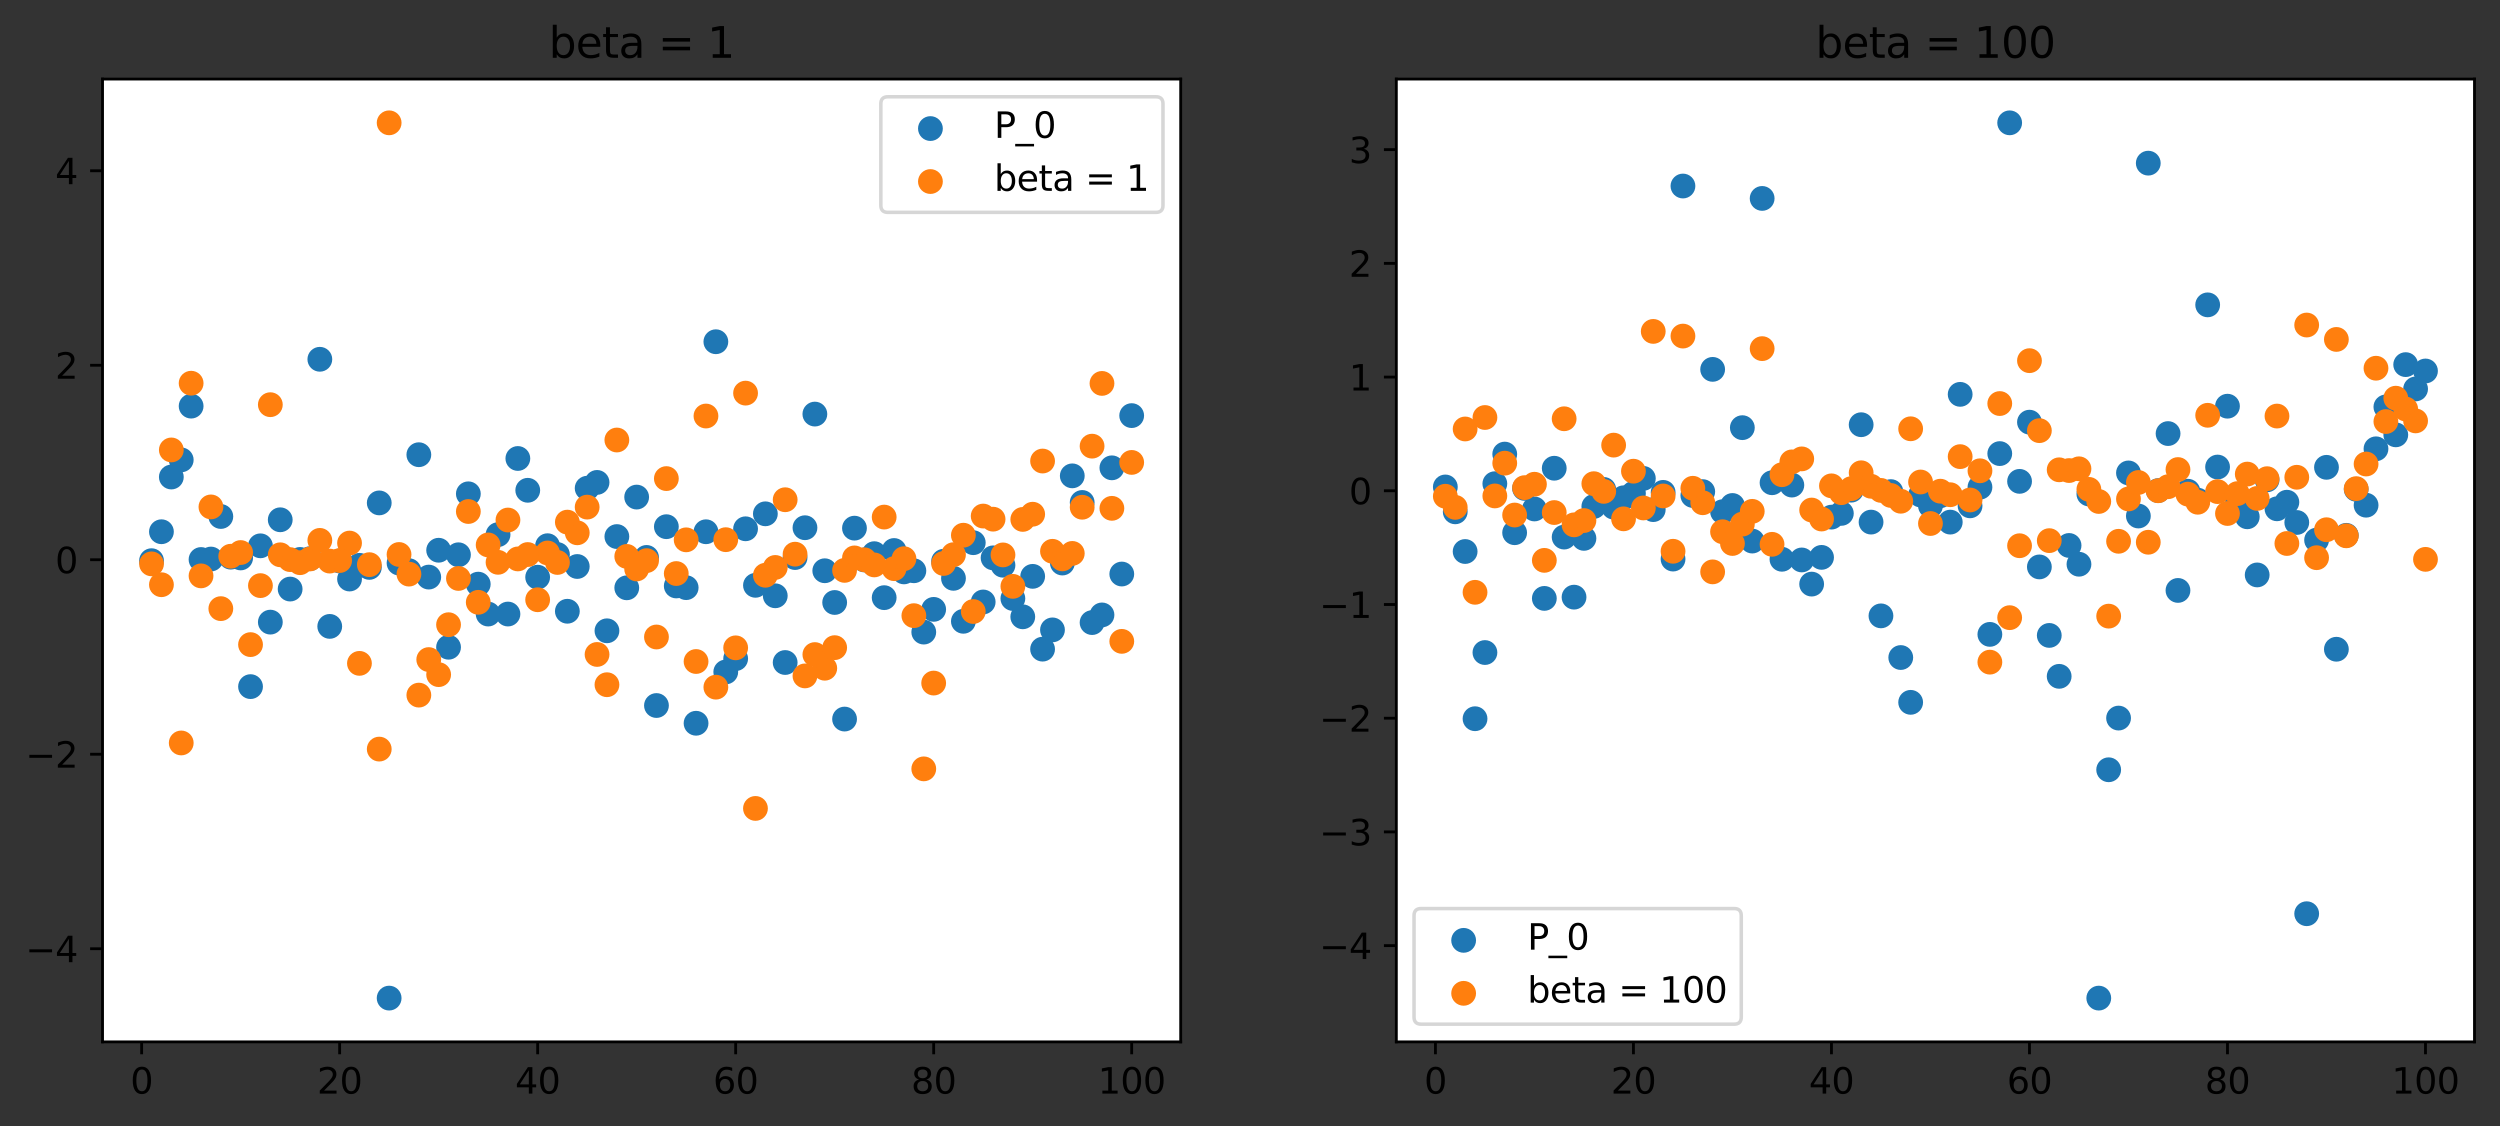 <?xml version="1.0" encoding="utf-8" standalone="no"?>
<!DOCTYPE svg PUBLIC "-//W3C//DTD SVG 1.1//EN"
  "http://www.w3.org/Graphics/SVG/1.1/DTD/svg11.dtd">
<svg xmlns:xlink="http://www.w3.org/1999/xlink" width="705.742pt" height="317.996pt" viewBox="0 0 705.742 317.996" xmlns="http://www.w3.org/2000/svg" version="1.1">
 <rect x="0" y="0" width="705.742" height="317.996" fill="#333333" stroke="none"/>
 <defs>
  <style type="text/css">*{stroke-linejoin: round; stroke-linecap: butt}</style>
 </defs>
 <g id="figure_1">
  <g id="patch_1">
   <path d="M 0 317.996 
L 705.742 317.996 
L 705.742 0 
L 0 0 
L 0 317.996 
z
" style="fill: none"/>
  </g>
  <g id="axes_1">
   <g id="patch_2">
    <path d="M 28.942 294.118 
L 333.306 294.118 
L 333.306 22.318 
L 28.942 22.318 
z
" style="fill: #ffffff"/>
   </g>
   <g id="PathCollection_1">
    <defs>
     <path id="m2fd86958be" d="M 0 3 
C 0.796 3 1.559 2.684 2.121 2.121 
C 2.684 1.559 3 0.796 3 0 
C 3 -0.796 2.684 -1.559 2.121 -2.121 
C 1.559 -2.684 0.796 -3 0 -3 
C -0.796 -3 -1.559 -2.684 -2.121 -2.121 
C -2.684 -1.559 -3 -0.796 -3 0 
C -3 0.796 -2.684 1.559 -2.121 2.121 
C -1.559 2.684 -0.796 3 0 3 
z
" style="stroke: #1f77b4"/>
    </defs>
    <g clip-path="url(#pb190a99b3b)">
     <use xlink:href="#m2fd86958be" x="42.777" y="158.279" style="fill: #1f77b4; stroke: #1f77b4"/>
     <use xlink:href="#m2fd86958be" x="45.572" y="150.107" style="fill: #1f77b4; stroke: #1f77b4"/>
     <use xlink:href="#m2fd86958be" x="48.367" y="134.662" style="fill: #1f77b4; stroke: #1f77b4"/>
     <use xlink:href="#m2fd86958be" x="51.162" y="129.824" style="fill: #1f77b4; stroke: #1f77b4"/>
     <use xlink:href="#m2fd86958be" x="53.956" y="114.649" style="fill: #1f77b4; stroke: #1f77b4"/>
     <use xlink:href="#m2fd86958be" x="56.751" y="157.946" style="fill: #1f77b4; stroke: #1f77b4"/>
     <use xlink:href="#m2fd86958be" x="59.546" y="157.815" style="fill: #1f77b4; stroke: #1f77b4"/>
     <use xlink:href="#m2fd86958be" x="62.341" y="145.806" style="fill: #1f77b4; stroke: #1f77b4"/>
     <use xlink:href="#m2fd86958be" x="65.136" y="157.284" style="fill: #1f77b4; stroke: #1f77b4"/>
     <use xlink:href="#m2fd86958be" x="67.931" y="157.504" style="fill: #1f77b4; stroke: #1f77b4"/>
     <use xlink:href="#m2fd86958be" x="70.726" y="193.83" style="fill: #1f77b4; stroke: #1f77b4"/>
     <use xlink:href="#m2fd86958be" x="73.521" y="154.083" style="fill: #1f77b4; stroke: #1f77b4"/>
     <use xlink:href="#m2fd86958be" x="76.316" y="175.626" style="fill: #1f77b4; stroke: #1f77b4"/>
     <use xlink:href="#m2fd86958be" x="79.11" y="146.732" style="fill: #1f77b4; stroke: #1f77b4"/>
     <use xlink:href="#m2fd86958be" x="81.905" y="166.29" style="fill: #1f77b4; stroke: #1f77b4"/>
     <use xlink:href="#m2fd86958be" x="84.7" y="157.922" style="fill: #1f77b4; stroke: #1f77b4"/>
     <use xlink:href="#m2fd86958be" x="87.495" y="157.717" style="fill: #1f77b4; stroke: #1f77b4"/>
     <use xlink:href="#m2fd86958be" x="90.29" y="101.425" style="fill: #1f77b4; stroke: #1f77b4"/>
     <use xlink:href="#m2fd86958be" x="93.085" y="176.829" style="fill: #1f77b4; stroke: #1f77b4"/>
     <use xlink:href="#m2fd86958be" x="95.88" y="158.354" style="fill: #1f77b4; stroke: #1f77b4"/>
     <use xlink:href="#m2fd86958be" x="98.675" y="163.456" style="fill: #1f77b4; stroke: #1f77b4"/>
     <use xlink:href="#m2fd86958be" x="101.47" y="159.589" style="fill: #1f77b4; stroke: #1f77b4"/>
     <use xlink:href="#m2fd86958be" x="104.265" y="160.177" style="fill: #1f77b4; stroke: #1f77b4"/>
     <use xlink:href="#m2fd86958be" x="107.059" y="141.968" style="fill: #1f77b4; stroke: #1f77b4"/>
     <use xlink:href="#m2fd86958be" x="109.854" y="281.764" style="fill: #1f77b4; stroke: #1f77b4"/>
     <use xlink:href="#m2fd86958be" x="112.649" y="158.955" style="fill: #1f77b4; stroke: #1f77b4"/>
     <use xlink:href="#m2fd86958be" x="115.444" y="161.098" style="fill: #1f77b4; stroke: #1f77b4"/>
     <use xlink:href="#m2fd86958be" x="118.239" y="128.364" style="fill: #1f77b4; stroke: #1f77b4"/>
     <use xlink:href="#m2fd86958be" x="121.034" y="162.91" style="fill: #1f77b4; stroke: #1f77b4"/>
     <use xlink:href="#m2fd86958be" x="123.829" y="155.331" style="fill: #1f77b4; stroke: #1f77b4"/>
     <use xlink:href="#m2fd86958be" x="126.624" y="182.713" style="fill: #1f77b4; stroke: #1f77b4"/>
     <use xlink:href="#m2fd86958be" x="129.419" y="156.609" style="fill: #1f77b4; stroke: #1f77b4"/>
     <use xlink:href="#m2fd86958be" x="132.213" y="139.402" style="fill: #1f77b4; stroke: #1f77b4"/>
     <use xlink:href="#m2fd86958be" x="135.008" y="164.903" style="fill: #1f77b4; stroke: #1f77b4"/>
     <use xlink:href="#m2fd86958be" x="137.803" y="173.344" style="fill: #1f77b4; stroke: #1f77b4"/>
     <use xlink:href="#m2fd86958be" x="140.598" y="150.926" style="fill: #1f77b4; stroke: #1f77b4"/>
     <use xlink:href="#m2fd86958be" x="143.393" y="173.342" style="fill: #1f77b4; stroke: #1f77b4"/>
     <use xlink:href="#m2fd86958be" x="146.188" y="129.429" style="fill: #1f77b4; stroke: #1f77b4"/>
     <use xlink:href="#m2fd86958be" x="148.983" y="138.407" style="fill: #1f77b4; stroke: #1f77b4"/>
     <use xlink:href="#m2fd86958be" x="151.778" y="162.939" style="fill: #1f77b4; stroke: #1f77b4"/>
     <use xlink:href="#m2fd86958be" x="154.573" y="154.051" style="fill: #1f77b4; stroke: #1f77b4"/>
     <use xlink:href="#m2fd86958be" x="157.367" y="156.545" style="fill: #1f77b4; stroke: #1f77b4"/>
     <use xlink:href="#m2fd86958be" x="160.162" y="172.556" style="fill: #1f77b4; stroke: #1f77b4"/>
     <use xlink:href="#m2fd86958be" x="162.957" y="159.919" style="fill: #1f77b4; stroke: #1f77b4"/>
     <use xlink:href="#m2fd86958be" x="165.752" y="137.821" style="fill: #1f77b4; stroke: #1f77b4"/>
     <use xlink:href="#m2fd86958be" x="168.547" y="136.182" style="fill: #1f77b4; stroke: #1f77b4"/>
     <use xlink:href="#m2fd86958be" x="171.342" y="178.073" style="fill: #1f77b4; stroke: #1f77b4"/>
     <use xlink:href="#m2fd86958be" x="174.137" y="151.469" style="fill: #1f77b4; stroke: #1f77b4"/>
     <use xlink:href="#m2fd86958be" x="176.932" y="165.935" style="fill: #1f77b4; stroke: #1f77b4"/>
     <use xlink:href="#m2fd86958be" x="179.727" y="140.324" style="fill: #1f77b4; stroke: #1f77b4"/>
     <use xlink:href="#m2fd86958be" x="182.521" y="157.359" style="fill: #1f77b4; stroke: #1f77b4"/>
     <use xlink:href="#m2fd86958be" x="185.316" y="199.166" style="fill: #1f77b4; stroke: #1f77b4"/>
     <use xlink:href="#m2fd86958be" x="188.111" y="148.683" style="fill: #1f77b4; stroke: #1f77b4"/>
     <use xlink:href="#m2fd86958be" x="190.906" y="165.413" style="fill: #1f77b4; stroke: #1f77b4"/>
     <use xlink:href="#m2fd86958be" x="193.701" y="165.892" style="fill: #1f77b4; stroke: #1f77b4"/>
     <use xlink:href="#m2fd86958be" x="196.496" y="204.174" style="fill: #1f77b4; stroke: #1f77b4"/>
     <use xlink:href="#m2fd86958be" x="199.291" y="150.113" style="fill: #1f77b4; stroke: #1f77b4"/>
     <use xlink:href="#m2fd86958be" x="202.086" y="96.471" style="fill: #1f77b4; stroke: #1f77b4"/>
     <use xlink:href="#m2fd86958be" x="204.881" y="189.694" style="fill: #1f77b4; stroke: #1f77b4"/>
     <use xlink:href="#m2fd86958be" x="207.675" y="185.939" style="fill: #1f77b4; stroke: #1f77b4"/>
     <use xlink:href="#m2fd86958be" x="210.47" y="149.276" style="fill: #1f77b4; stroke: #1f77b4"/>
     <use xlink:href="#m2fd86958be" x="213.265" y="165.232" style="fill: #1f77b4; stroke: #1f77b4"/>
     <use xlink:href="#m2fd86958be" x="216.06" y="145.048" style="fill: #1f77b4; stroke: #1f77b4"/>
     <use xlink:href="#m2fd86958be" x="218.855" y="168.189" style="fill: #1f77b4; stroke: #1f77b4"/>
     <use xlink:href="#m2fd86958be" x="221.65" y="187.024" style="fill: #1f77b4; stroke: #1f77b4"/>
     <use xlink:href="#m2fd86958be" x="224.445" y="157.398" style="fill: #1f77b4; stroke: #1f77b4"/>
     <use xlink:href="#m2fd86958be" x="227.24" y="148.974" style="fill: #1f77b4; stroke: #1f77b4"/>
     <use xlink:href="#m2fd86958be" x="230.035" y="116.894" style="fill: #1f77b4; stroke: #1f77b4"/>
     <use xlink:href="#m2fd86958be" x="232.829" y="161.12" style="fill: #1f77b4; stroke: #1f77b4"/>
     <use xlink:href="#m2fd86958be" x="235.624" y="170.079" style="fill: #1f77b4; stroke: #1f77b4"/>
     <use xlink:href="#m2fd86958be" x="238.419" y="202.99" style="fill: #1f77b4; stroke: #1f77b4"/>
     <use xlink:href="#m2fd86958be" x="241.214" y="149.096" style="fill: #1f77b4; stroke: #1f77b4"/>
     <use xlink:href="#m2fd86958be" x="244.009" y="158.071" style="fill: #1f77b4; stroke: #1f77b4"/>
     <use xlink:href="#m2fd86958be" x="246.804" y="156.302" style="fill: #1f77b4; stroke: #1f77b4"/>
     <use xlink:href="#m2fd86958be" x="249.599" y="168.718" style="fill: #1f77b4; stroke: #1f77b4"/>
     <use xlink:href="#m2fd86958be" x="252.394" y="155.403" style="fill: #1f77b4; stroke: #1f77b4"/>
     <use xlink:href="#m2fd86958be" x="255.189" y="161.445" style="fill: #1f77b4; stroke: #1f77b4"/>
     <use xlink:href="#m2fd86958be" x="257.984" y="161.126" style="fill: #1f77b4; stroke: #1f77b4"/>
     <use xlink:href="#m2fd86958be" x="260.778" y="178.438" style="fill: #1f77b4; stroke: #1f77b4"/>
     <use xlink:href="#m2fd86958be" x="263.573" y="172.022" style="fill: #1f77b4; stroke: #1f77b4"/>
     <use xlink:href="#m2fd86958be" x="266.368" y="158.447" style="fill: #1f77b4; stroke: #1f77b4"/>
     <use xlink:href="#m2fd86958be" x="269.163" y="163.262" style="fill: #1f77b4; stroke: #1f77b4"/>
     <use xlink:href="#m2fd86958be" x="271.958" y="175.39" style="fill: #1f77b4; stroke: #1f77b4"/>
     <use xlink:href="#m2fd86958be" x="274.753" y="153.199" style="fill: #1f77b4; stroke: #1f77b4"/>
     <use xlink:href="#m2fd86958be" x="277.548" y="169.936" style="fill: #1f77b4; stroke: #1f77b4"/>
     <use xlink:href="#m2fd86958be" x="280.343" y="157.481" style="fill: #1f77b4; stroke: #1f77b4"/>
     <use xlink:href="#m2fd86958be" x="283.138" y="159.56" style="fill: #1f77b4; stroke: #1f77b4"/>
     <use xlink:href="#m2fd86958be" x="285.932" y="168.959" style="fill: #1f77b4; stroke: #1f77b4"/>
     <use xlink:href="#m2fd86958be" x="288.727" y="174.123" style="fill: #1f77b4; stroke: #1f77b4"/>
     <use xlink:href="#m2fd86958be" x="291.522" y="162.703" style="fill: #1f77b4; stroke: #1f77b4"/>
     <use xlink:href="#m2fd86958be" x="294.317" y="183.253" style="fill: #1f77b4; stroke: #1f77b4"/>
     <use xlink:href="#m2fd86958be" x="297.112" y="177.816" style="fill: #1f77b4; stroke: #1f77b4"/>
     <use xlink:href="#m2fd86958be" x="299.907" y="158.943" style="fill: #1f77b4; stroke: #1f77b4"/>
     <use xlink:href="#m2fd86958be" x="302.702" y="134.332" style="fill: #1f77b4; stroke: #1f77b4"/>
     <use xlink:href="#m2fd86958be" x="305.497" y="141.842" style="fill: #1f77b4; stroke: #1f77b4"/>
     <use xlink:href="#m2fd86958be" x="308.292" y="175.753" style="fill: #1f77b4; stroke: #1f77b4"/>
     <use xlink:href="#m2fd86958be" x="311.086" y="173.593" style="fill: #1f77b4; stroke: #1f77b4"/>
     <use xlink:href="#m2fd86958be" x="313.881" y="132.066" style="fill: #1f77b4; stroke: #1f77b4"/>
     <use xlink:href="#m2fd86958be" x="316.676" y="162.047" style="fill: #1f77b4; stroke: #1f77b4"/>
     <use xlink:href="#m2fd86958be" x="319.471" y="117.326" style="fill: #1f77b4; stroke: #1f77b4"/>
    </g>
   </g>
   <g id="PathCollection_2">
    <defs>
     <path id="ma8ba9f8a77" d="M 0 3 
C 0.796 3 1.559 2.684 2.121 2.121 
C 2.684 1.559 3 0.796 3 0 
C 3 -0.796 2.684 -1.559 2.121 -2.121 
C 1.559 -2.684 0.796 -3 0 -3 
C -0.796 -3 -1.559 -2.684 -2.121 -2.121 
C -2.684 -1.559 -3 -0.796 -3 0 
C -3 0.796 -2.684 1.559 -2.121 2.121 
C -1.559 2.684 -0.796 3 0 3 
z
" style="stroke: #ff7f0e"/>
    </defs>
    <g clip-path="url(#pb190a99b3b)">
     <use xlink:href="#ma8ba9f8a77" x="42.777" y="159.177" style="fill: #ff7f0e; stroke: #ff7f0e"/>
     <use xlink:href="#ma8ba9f8a77" x="45.572" y="165.065" style="fill: #ff7f0e; stroke: #ff7f0e"/>
     <use xlink:href="#ma8ba9f8a77" x="48.367" y="127.018" style="fill: #ff7f0e; stroke: #ff7f0e"/>
     <use xlink:href="#ma8ba9f8a77" x="51.162" y="209.734" style="fill: #ff7f0e; stroke: #ff7f0e"/>
     <use xlink:href="#ma8ba9f8a77" x="53.956" y="108.18" style="fill: #ff7f0e; stroke: #ff7f0e"/>
     <use xlink:href="#ma8ba9f8a77" x="56.751" y="162.569" style="fill: #ff7f0e; stroke: #ff7f0e"/>
     <use xlink:href="#ma8ba9f8a77" x="59.546" y="143.102" style="fill: #ff7f0e; stroke: #ff7f0e"/>
     <use xlink:href="#ma8ba9f8a77" x="62.341" y="171.817" style="fill: #ff7f0e; stroke: #ff7f0e"/>
     <use xlink:href="#ma8ba9f8a77" x="65.136" y="157.022" style="fill: #ff7f0e; stroke: #ff7f0e"/>
     <use xlink:href="#ma8ba9f8a77" x="67.931" y="155.98" style="fill: #ff7f0e; stroke: #ff7f0e"/>
     <use xlink:href="#ma8ba9f8a77" x="70.726" y="181.972" style="fill: #ff7f0e; stroke: #ff7f0e"/>
     <use xlink:href="#ma8ba9f8a77" x="73.521" y="165.319" style="fill: #ff7f0e; stroke: #ff7f0e"/>
     <use xlink:href="#ma8ba9f8a77" x="76.316" y="114.242" style="fill: #ff7f0e; stroke: #ff7f0e"/>
     <use xlink:href="#ma8ba9f8a77" x="79.11" y="156.618" style="fill: #ff7f0e; stroke: #ff7f0e"/>
     <use xlink:href="#ma8ba9f8a77" x="81.905" y="157.977" style="fill: #ff7f0e; stroke: #ff7f0e"/>
     <use xlink:href="#ma8ba9f8a77" x="84.7" y="158.847" style="fill: #ff7f0e; stroke: #ff7f0e"/>
     <use xlink:href="#ma8ba9f8a77" x="87.495" y="157.79" style="fill: #ff7f0e; stroke: #ff7f0e"/>
     <use xlink:href="#ma8ba9f8a77" x="90.29" y="152.548" style="fill: #ff7f0e; stroke: #ff7f0e"/>
     <use xlink:href="#ma8ba9f8a77" x="93.085" y="158.397" style="fill: #ff7f0e; stroke: #ff7f0e"/>
     <use xlink:href="#ma8ba9f8a77" x="95.88" y="158.245" style="fill: #ff7f0e; stroke: #ff7f0e"/>
     <use xlink:href="#ma8ba9f8a77" x="98.675" y="153.306" style="fill: #ff7f0e; stroke: #ff7f0e"/>
     <use xlink:href="#ma8ba9f8a77" x="101.47" y="187.266" style="fill: #ff7f0e; stroke: #ff7f0e"/>
     <use xlink:href="#ma8ba9f8a77" x="104.265" y="159.402" style="fill: #ff7f0e; stroke: #ff7f0e"/>
     <use xlink:href="#ma8ba9f8a77" x="107.059" y="211.469" style="fill: #ff7f0e; stroke: #ff7f0e"/>
     <use xlink:href="#ma8ba9f8a77" x="109.854" y="34.673" style="fill: #ff7f0e; stroke: #ff7f0e"/>
     <use xlink:href="#ma8ba9f8a77" x="112.649" y="156.529" style="fill: #ff7f0e; stroke: #ff7f0e"/>
     <use xlink:href="#ma8ba9f8a77" x="115.444" y="162.071" style="fill: #ff7f0e; stroke: #ff7f0e"/>
     <use xlink:href="#ma8ba9f8a77" x="118.239" y="196.23" style="fill: #ff7f0e; stroke: #ff7f0e"/>
     <use xlink:href="#ma8ba9f8a77" x="121.034" y="186.195" style="fill: #ff7f0e; stroke: #ff7f0e"/>
     <use xlink:href="#ma8ba9f8a77" x="123.829" y="190.448" style="fill: #ff7f0e; stroke: #ff7f0e"/>
     <use xlink:href="#ma8ba9f8a77" x="126.624" y="176.355" style="fill: #ff7f0e; stroke: #ff7f0e"/>
     <use xlink:href="#ma8ba9f8a77" x="129.419" y="163.294" style="fill: #ff7f0e; stroke: #ff7f0e"/>
     <use xlink:href="#ma8ba9f8a77" x="132.213" y="144.398" style="fill: #ff7f0e; stroke: #ff7f0e"/>
     <use xlink:href="#ma8ba9f8a77" x="135.008" y="170.029" style="fill: #ff7f0e; stroke: #ff7f0e"/>
     <use xlink:href="#ma8ba9f8a77" x="137.803" y="153.834" style="fill: #ff7f0e; stroke: #ff7f0e"/>
     <use xlink:href="#ma8ba9f8a77" x="140.598" y="158.74" style="fill: #ff7f0e; stroke: #ff7f0e"/>
     <use xlink:href="#ma8ba9f8a77" x="143.393" y="146.801" style="fill: #ff7f0e; stroke: #ff7f0e"/>
     <use xlink:href="#ma8ba9f8a77" x="146.188" y="157.783" style="fill: #ff7f0e; stroke: #ff7f0e"/>
     <use xlink:href="#ma8ba9f8a77" x="148.983" y="156.544" style="fill: #ff7f0e; stroke: #ff7f0e"/>
     <use xlink:href="#ma8ba9f8a77" x="151.778" y="169.307" style="fill: #ff7f0e; stroke: #ff7f0e"/>
     <use xlink:href="#ma8ba9f8a77" x="154.573" y="156.099" style="fill: #ff7f0e; stroke: #ff7f0e"/>
     <use xlink:href="#ma8ba9f8a77" x="157.367" y="158.781" style="fill: #ff7f0e; stroke: #ff7f0e"/>
     <use xlink:href="#ma8ba9f8a77" x="160.162" y="147.396" style="fill: #ff7f0e; stroke: #ff7f0e"/>
     <use xlink:href="#ma8ba9f8a77" x="162.957" y="150.407" style="fill: #ff7f0e; stroke: #ff7f0e"/>
     <use xlink:href="#ma8ba9f8a77" x="165.752" y="143.158" style="fill: #ff7f0e; stroke: #ff7f0e"/>
     <use xlink:href="#ma8ba9f8a77" x="168.547" y="184.751" style="fill: #ff7f0e; stroke: #ff7f0e"/>
     <use xlink:href="#ma8ba9f8a77" x="171.342" y="193.294" style="fill: #ff7f0e; stroke: #ff7f0e"/>
     <use xlink:href="#ma8ba9f8a77" x="174.137" y="124.214" style="fill: #ff7f0e; stroke: #ff7f0e"/>
     <use xlink:href="#ma8ba9f8a77" x="176.932" y="157.07" style="fill: #ff7f0e; stroke: #ff7f0e"/>
     <use xlink:href="#ma8ba9f8a77" x="179.727" y="160.615" style="fill: #ff7f0e; stroke: #ff7f0e"/>
     <use xlink:href="#ma8ba9f8a77" x="182.521" y="158.265" style="fill: #ff7f0e; stroke: #ff7f0e"/>
     <use xlink:href="#ma8ba9f8a77" x="185.316" y="179.822" style="fill: #ff7f0e; stroke: #ff7f0e"/>
     <use xlink:href="#ma8ba9f8a77" x="188.111" y="135.105" style="fill: #ff7f0e; stroke: #ff7f0e"/>
     <use xlink:href="#ma8ba9f8a77" x="190.906" y="161.911" style="fill: #ff7f0e; stroke: #ff7f0e"/>
     <use xlink:href="#ma8ba9f8a77" x="193.701" y="152.394" style="fill: #ff7f0e; stroke: #ff7f0e"/>
     <use xlink:href="#ma8ba9f8a77" x="196.496" y="186.741" style="fill: #ff7f0e; stroke: #ff7f0e"/>
     <use xlink:href="#ma8ba9f8a77" x="199.291" y="117.444" style="fill: #ff7f0e; stroke: #ff7f0e"/>
     <use xlink:href="#ma8ba9f8a77" x="202.086" y="193.985" style="fill: #ff7f0e; stroke: #ff7f0e"/>
     <use xlink:href="#ma8ba9f8a77" x="204.881" y="152.35" style="fill: #ff7f0e; stroke: #ff7f0e"/>
     <use xlink:href="#ma8ba9f8a77" x="207.675" y="182.883" style="fill: #ff7f0e; stroke: #ff7f0e"/>
     <use xlink:href="#ma8ba9f8a77" x="210.47" y="110.979" style="fill: #ff7f0e; stroke: #ff7f0e"/>
     <use xlink:href="#ma8ba9f8a77" x="213.265" y="228.217" style="fill: #ff7f0e; stroke: #ff7f0e"/>
     <use xlink:href="#ma8ba9f8a77" x="216.06" y="162.394" style="fill: #ff7f0e; stroke: #ff7f0e"/>
     <use xlink:href="#ma8ba9f8a77" x="218.855" y="160.187" style="fill: #ff7f0e; stroke: #ff7f0e"/>
     <use xlink:href="#ma8ba9f8a77" x="221.65" y="141.075" style="fill: #ff7f0e; stroke: #ff7f0e"/>
     <use xlink:href="#ma8ba9f8a77" x="224.445" y="156.443" style="fill: #ff7f0e; stroke: #ff7f0e"/>
     <use xlink:href="#ma8ba9f8a77" x="227.24" y="190.807" style="fill: #ff7f0e; stroke: #ff7f0e"/>
     <use xlink:href="#ma8ba9f8a77" x="230.035" y="184.784" style="fill: #ff7f0e; stroke: #ff7f0e"/>
     <use xlink:href="#ma8ba9f8a77" x="232.829" y="188.639" style="fill: #ff7f0e; stroke: #ff7f0e"/>
     <use xlink:href="#ma8ba9f8a77" x="235.624" y="182.83" style="fill: #ff7f0e; stroke: #ff7f0e"/>
     <use xlink:href="#ma8ba9f8a77" x="238.419" y="161.016" style="fill: #ff7f0e; stroke: #ff7f0e"/>
     <use xlink:href="#ma8ba9f8a77" x="241.214" y="157.495" style="fill: #ff7f0e; stroke: #ff7f0e"/>
     <use xlink:href="#ma8ba9f8a77" x="244.009" y="158.024" style="fill: #ff7f0e; stroke: #ff7f0e"/>
     <use xlink:href="#ma8ba9f8a77" x="246.804" y="159.475" style="fill: #ff7f0e; stroke: #ff7f0e"/>
     <use xlink:href="#ma8ba9f8a77" x="249.599" y="145.97" style="fill: #ff7f0e; stroke: #ff7f0e"/>
     <use xlink:href="#ma8ba9f8a77" x="252.394" y="160.531" style="fill: #ff7f0e; stroke: #ff7f0e"/>
     <use xlink:href="#ma8ba9f8a77" x="255.189" y="157.72" style="fill: #ff7f0e; stroke: #ff7f0e"/>
     <use xlink:href="#ma8ba9f8a77" x="257.984" y="173.799" style="fill: #ff7f0e; stroke: #ff7f0e"/>
     <use xlink:href="#ma8ba9f8a77" x="260.778" y="217.047" style="fill: #ff7f0e; stroke: #ff7f0e"/>
     <use xlink:href="#ma8ba9f8a77" x="263.573" y="192.829" style="fill: #ff7f0e; stroke: #ff7f0e"/>
     <use xlink:href="#ma8ba9f8a77" x="266.368" y="159.074" style="fill: #ff7f0e; stroke: #ff7f0e"/>
     <use xlink:href="#ma8ba9f8a77" x="269.163" y="156.584" style="fill: #ff7f0e; stroke: #ff7f0e"/>
     <use xlink:href="#ma8ba9f8a77" x="271.958" y="151.088" style="fill: #ff7f0e; stroke: #ff7f0e"/>
     <use xlink:href="#ma8ba9f8a77" x="274.753" y="172.628" style="fill: #ff7f0e; stroke: #ff7f0e"/>
     <use xlink:href="#ma8ba9f8a77" x="277.548" y="145.681" style="fill: #ff7f0e; stroke: #ff7f0e"/>
     <use xlink:href="#ma8ba9f8a77" x="280.343" y="146.561" style="fill: #ff7f0e; stroke: #ff7f0e"/>
     <use xlink:href="#ma8ba9f8a77" x="283.138" y="156.651" style="fill: #ff7f0e; stroke: #ff7f0e"/>
     <use xlink:href="#ma8ba9f8a77" x="285.932" y="165.525" style="fill: #ff7f0e; stroke: #ff7f0e"/>
     <use xlink:href="#ma8ba9f8a77" x="288.727" y="146.631" style="fill: #ff7f0e; stroke: #ff7f0e"/>
     <use xlink:href="#ma8ba9f8a77" x="291.522" y="145.162" style="fill: #ff7f0e; stroke: #ff7f0e"/>
     <use xlink:href="#ma8ba9f8a77" x="294.317" y="130.15" style="fill: #ff7f0e; stroke: #ff7f0e"/>
     <use xlink:href="#ma8ba9f8a77" x="297.112" y="155.632" style="fill: #ff7f0e; stroke: #ff7f0e"/>
     <use xlink:href="#ma8ba9f8a77" x="299.907" y="157.774" style="fill: #ff7f0e; stroke: #ff7f0e"/>
     <use xlink:href="#ma8ba9f8a77" x="302.702" y="156.227" style="fill: #ff7f0e; stroke: #ff7f0e"/>
     <use xlink:href="#ma8ba9f8a77" x="305.497" y="143.192" style="fill: #ff7f0e; stroke: #ff7f0e"/>
     <use xlink:href="#ma8ba9f8a77" x="308.292" y="125.949" style="fill: #ff7f0e; stroke: #ff7f0e"/>
     <use xlink:href="#ma8ba9f8a77" x="311.086" y="108.236" style="fill: #ff7f0e; stroke: #ff7f0e"/>
     <use xlink:href="#ma8ba9f8a77" x="313.881" y="143.501" style="fill: #ff7f0e; stroke: #ff7f0e"/>
     <use xlink:href="#ma8ba9f8a77" x="316.676" y="181.053" style="fill: #ff7f0e; stroke: #ff7f0e"/>
     <use xlink:href="#ma8ba9f8a77" x="319.471" y="130.539" style="fill: #ff7f0e; stroke: #ff7f0e"/>
    </g>
   </g>
   <g id="matplotlib.axis_1">
    <g id="xtick_1">
     <g id="line2d_1">
      <defs>
       <path id="mf5d6dd957d" d="M 0 0 
L 0 3.5 
" style="stroke: #000000; stroke-width: 0.8"/>
      </defs>
      <g>
       <use xlink:href="#mf5d6dd957d" x="39.982" y="294.118" style="stroke: #000000; stroke-width: 0.8"/>
      </g>
     </g>
     <g id="text_1">
      <!-- 0 -->
      <g transform="translate(36.801 308.717)scale(0.1 -0.1)">
       <defs>
        <path id="DejaVuSans-30" d="M 2034 4250 
Q 1547 4250 1301 3770 
Q 1056 3291 1056 2328 
Q 1056 1369 1301 889 
Q 1547 409 2034 409 
Q 2525 409 2770 889 
Q 3016 1369 3016 2328 
Q 3016 3291 2770 3770 
Q 2525 4250 2034 4250 
z
M 2034 4750 
Q 2819 4750 3233 4129 
Q 3647 3509 3647 2328 
Q 3647 1150 3233 529 
Q 2819 -91 2034 -91 
Q 1250 -91 836 529 
Q 422 1150 422 2328 
Q 422 3509 836 4129 
Q 1250 4750 2034 4750 
z
" transform="scale(0.016)"/>
       </defs>
       <use xlink:href="#DejaVuSans-30"/>
      </g>
     </g>
    </g>
    <g id="xtick_2">
     <g id="line2d_2">
      <g>
       <use xlink:href="#mf5d6dd957d" x="95.88" y="294.118" style="stroke: #000000; stroke-width: 0.8"/>
      </g>
     </g>
     <g id="text_2">
      <!-- 20 -->
      <g transform="translate(89.517 308.717)scale(0.1 -0.1)">
       <defs>
        <path id="DejaVuSans-32" d="M 1228 531 
L 3431 531 
L 3431 0 
L 469 0 
L 469 531 
Q 828 903 1448 1529 
Q 2069 2156 2228 2338 
Q 2531 2678 2651 2914 
Q 2772 3150 2772 3378 
Q 2772 3750 2511 3984 
Q 2250 4219 1831 4219 
Q 1534 4219 1204 4116 
Q 875 4013 500 3803 
L 500 4441 
Q 881 4594 1212 4672 
Q 1544 4750 1819 4750 
Q 2544 4750 2975 4387 
Q 3406 4025 3406 3419 
Q 3406 3131 3298 2873 
Q 3191 2616 2906 2266 
Q 2828 2175 2409 1742 
Q 1991 1309 1228 531 
z
" transform="scale(0.016)"/>
       </defs>
       <use xlink:href="#DejaVuSans-32"/>
       <use xlink:href="#DejaVuSans-30" x="63.623"/>
      </g>
     </g>
    </g>
    <g id="xtick_3">
     <g id="line2d_3">
      <g>
       <use xlink:href="#mf5d6dd957d" x="151.778" y="294.118" style="stroke: #000000; stroke-width: 0.8"/>
      </g>
     </g>
     <g id="text_3">
      <!-- 40 -->
      <g transform="translate(145.415 308.717)scale(0.1 -0.1)">
       <defs>
        <path id="DejaVuSans-34" d="M 2419 4116 
L 825 1625 
L 2419 1625 
L 2419 4116 
z
M 2253 4666 
L 3047 4666 
L 3047 1625 
L 3713 1625 
L 3713 1100 
L 3047 1100 
L 3047 0 
L 2419 0 
L 2419 1100 
L 313 1100 
L 313 1709 
L 2253 4666 
z
" transform="scale(0.016)"/>
       </defs>
       <use xlink:href="#DejaVuSans-34"/>
       <use xlink:href="#DejaVuSans-30" x="63.623"/>
      </g>
     </g>
    </g>
    <g id="xtick_4">
     <g id="line2d_4">
      <g>
       <use xlink:href="#mf5d6dd957d" x="207.675" y="294.118" style="stroke: #000000; stroke-width: 0.8"/>
      </g>
     </g>
     <g id="text_4">
      <!-- 60 -->
      <g transform="translate(201.313 308.717)scale(0.1 -0.1)">
       <defs>
        <path id="DejaVuSans-36" d="M 2113 2584 
Q 1688 2584 1439 2293 
Q 1191 2003 1191 1497 
Q 1191 994 1439 701 
Q 1688 409 2113 409 
Q 2538 409 2786 701 
Q 3034 994 3034 1497 
Q 3034 2003 2786 2293 
Q 2538 2584 2113 2584 
z
M 3366 4563 
L 3366 3988 
Q 3128 4100 2886 4159 
Q 2644 4219 2406 4219 
Q 1781 4219 1451 3797 
Q 1122 3375 1075 2522 
Q 1259 2794 1537 2939 
Q 1816 3084 2150 3084 
Q 2853 3084 3261 2657 
Q 3669 2231 3669 1497 
Q 3669 778 3244 343 
Q 2819 -91 2113 -91 
Q 1303 -91 875 529 
Q 447 1150 447 2328 
Q 447 3434 972 4092 
Q 1497 4750 2381 4750 
Q 2619 4750 2861 4703 
Q 3103 4656 3366 4563 
z
" transform="scale(0.016)"/>
       </defs>
       <use xlink:href="#DejaVuSans-36"/>
       <use xlink:href="#DejaVuSans-30" x="63.623"/>
      </g>
     </g>
    </g>
    <g id="xtick_5">
     <g id="line2d_5">
      <g>
       <use xlink:href="#mf5d6dd957d" x="263.573" y="294.118" style="stroke: #000000; stroke-width: 0.8"/>
      </g>
     </g>
     <g id="text_5">
      <!-- 80 -->
      <g transform="translate(257.211 308.717)scale(0.1 -0.1)">
       <defs>
        <path id="DejaVuSans-38" d="M 2034 2216 
Q 1584 2216 1326 1975 
Q 1069 1734 1069 1313 
Q 1069 891 1326 650 
Q 1584 409 2034 409 
Q 2484 409 2743 651 
Q 3003 894 3003 1313 
Q 3003 1734 2745 1975 
Q 2488 2216 2034 2216 
z
M 1403 2484 
Q 997 2584 770 2862 
Q 544 3141 544 3541 
Q 544 4100 942 4425 
Q 1341 4750 2034 4750 
Q 2731 4750 3128 4425 
Q 3525 4100 3525 3541 
Q 3525 3141 3298 2862 
Q 3072 2584 2669 2484 
Q 3125 2378 3379 2068 
Q 3634 1759 3634 1313 
Q 3634 634 3220 271 
Q 2806 -91 2034 -91 
Q 1263 -91 848 271 
Q 434 634 434 1313 
Q 434 1759 690 2068 
Q 947 2378 1403 2484 
z
M 1172 3481 
Q 1172 3119 1398 2916 
Q 1625 2713 2034 2713 
Q 2441 2713 2670 2916 
Q 2900 3119 2900 3481 
Q 2900 3844 2670 4047 
Q 2441 4250 2034 4250 
Q 1625 4250 1398 4047 
Q 1172 3844 1172 3481 
z
" transform="scale(0.016)"/>
       </defs>
       <use xlink:href="#DejaVuSans-38"/>
       <use xlink:href="#DejaVuSans-30" x="63.623"/>
      </g>
     </g>
    </g>
    <g id="xtick_6">
     <g id="line2d_6">
      <g>
       <use xlink:href="#mf5d6dd957d" x="319.471" y="294.118" style="stroke: #000000; stroke-width: 0.8"/>
      </g>
     </g>
     <g id="text_6">
      <!-- 100 -->
      <g transform="translate(309.927 308.717)scale(0.1 -0.1)">
       <defs>
        <path id="DejaVuSans-31" d="M 794 531 
L 1825 531 
L 1825 4091 
L 703 3866 
L 703 4441 
L 1819 4666 
L 2450 4666 
L 2450 531 
L 3481 531 
L 3481 0 
L 794 0 
L 794 531 
z
" transform="scale(0.016)"/>
       </defs>
       <use xlink:href="#DejaVuSans-31"/>
       <use xlink:href="#DejaVuSans-30" x="63.623"/>
       <use xlink:href="#DejaVuSans-30" x="127.246"/>
      </g>
     </g>
    </g>
   </g>
   <g id="matplotlib.axis_2">
    <g id="ytick_1">
     <g id="line2d_7">
      <defs>
       <path id="m83aded26db" d="M 0 0 
L -3.5 0 
" style="stroke: #000000; stroke-width: 0.8"/>
      </defs>
      <g>
       <use xlink:href="#m83aded26db" x="28.942" y="267.823" style="stroke: #000000; stroke-width: 0.8"/>
      </g>
     </g>
     <g id="text_7">
      <!-- −4 -->
      <g transform="translate(7.2 271.622)scale(0.1 -0.1)">
       <defs>
        <path id="DejaVuSans-2212" d="M 678 2272 
L 4684 2272 
L 4684 1741 
L 678 1741 
L 678 2272 
z
" transform="scale(0.016)"/>
       </defs>
       <use xlink:href="#DejaVuSans-2212"/>
       <use xlink:href="#DejaVuSans-34" x="83.789"/>
      </g>
     </g>
    </g>
    <g id="ytick_2">
     <g id="line2d_8">
      <g>
       <use xlink:href="#m83aded26db" x="28.942" y="212.919" style="stroke: #000000; stroke-width: 0.8"/>
      </g>
     </g>
     <g id="text_8">
      <!-- −2 -->
      <g transform="translate(7.2 216.718)scale(0.1 -0.1)">
       <use xlink:href="#DejaVuSans-2212"/>
       <use xlink:href="#DejaVuSans-32" x="83.789"/>
      </g>
     </g>
    </g>
    <g id="ytick_3">
     <g id="line2d_9">
      <g>
       <use xlink:href="#m83aded26db" x="28.942" y="158.014" style="stroke: #000000; stroke-width: 0.8"/>
      </g>
     </g>
     <g id="text_9">
      <!-- 0 -->
      <g transform="translate(15.58 161.813)scale(0.1 -0.1)">
       <use xlink:href="#DejaVuSans-30"/>
      </g>
     </g>
    </g>
    <g id="ytick_4">
     <g id="line2d_10">
      <g>
       <use xlink:href="#m83aded26db" x="28.942" y="103.11" style="stroke: #000000; stroke-width: 0.8"/>
      </g>
     </g>
     <g id="text_10">
      <!-- 2 -->
      <g transform="translate(15.58 106.909)scale(0.1 -0.1)">
       <use xlink:href="#DejaVuSans-32"/>
      </g>
     </g>
    </g>
    <g id="ytick_5">
     <g id="line2d_11">
      <g>
       <use xlink:href="#m83aded26db" x="28.942" y="48.205" style="stroke: #000000; stroke-width: 0.8"/>
      </g>
     </g>
     <g id="text_11">
      <!-- 4 -->
      <g transform="translate(15.58 52.004)scale(0.1 -0.1)">
       <use xlink:href="#DejaVuSans-34"/>
      </g>
     </g>
    </g>
   </g>
   <g id="patch_3">
    <path d="M 28.942 294.118 
L 28.942 22.318 
" style="fill: none; stroke: #000000; stroke-width: 0.8; stroke-linejoin: miter; stroke-linecap: square"/>
   </g>
   <g id="patch_4">
    <path d="M 333.306 294.118 
L 333.306 22.318 
" style="fill: none; stroke: #000000; stroke-width: 0.8; stroke-linejoin: miter; stroke-linecap: square"/>
   </g>
   <g id="patch_5">
    <path d="M 28.942 294.118 
L 333.306 294.118 
" style="fill: none; stroke: #000000; stroke-width: 0.8; stroke-linejoin: miter; stroke-linecap: square"/>
   </g>
   <g id="patch_6">
    <path d="M 28.942 22.318 
L 333.306 22.318 
" style="fill: none; stroke: #000000; stroke-width: 0.8; stroke-linejoin: miter; stroke-linecap: square"/>
   </g>
   <g id="text_12">
    <!-- beta = 1 -->
    <g transform="translate(154.935 16.318)scale(0.12 -0.12)">
     <defs>
      <path id="DejaVuSans-62" d="M 3116 1747 
Q 3116 2381 2855 2742 
Q 2594 3103 2138 3103 
Q 1681 3103 1420 2742 
Q 1159 2381 1159 1747 
Q 1159 1113 1420 752 
Q 1681 391 2138 391 
Q 2594 391 2855 752 
Q 3116 1113 3116 1747 
z
M 1159 2969 
Q 1341 3281 1617 3432 
Q 1894 3584 2278 3584 
Q 2916 3584 3314 3078 
Q 3713 2572 3713 1747 
Q 3713 922 3314 415 
Q 2916 -91 2278 -91 
Q 1894 -91 1617 61 
Q 1341 213 1159 525 
L 1159 0 
L 581 0 
L 581 4863 
L 1159 4863 
L 1159 2969 
z
" transform="scale(0.016)"/>
      <path id="DejaVuSans-65" d="M 3597 1894 
L 3597 1613 
L 953 1613 
Q 991 1019 1311 708 
Q 1631 397 2203 397 
Q 2534 397 2845 478 
Q 3156 559 3463 722 
L 3463 178 
Q 3153 47 2828 -22 
Q 2503 -91 2169 -91 
Q 1331 -91 842 396 
Q 353 884 353 1716 
Q 353 2575 817 3079 
Q 1281 3584 2069 3584 
Q 2775 3584 3186 3129 
Q 3597 2675 3597 1894 
z
M 3022 2063 
Q 3016 2534 2758 2815 
Q 2500 3097 2075 3097 
Q 1594 3097 1305 2825 
Q 1016 2553 972 2059 
L 3022 2063 
z
" transform="scale(0.016)"/>
      <path id="DejaVuSans-74" d="M 1172 4494 
L 1172 3500 
L 2356 3500 
L 2356 3053 
L 1172 3053 
L 1172 1153 
Q 1172 725 1289 603 
Q 1406 481 1766 481 
L 2356 481 
L 2356 0 
L 1766 0 
Q 1100 0 847 248 
Q 594 497 594 1153 
L 594 3053 
L 172 3053 
L 172 3500 
L 594 3500 
L 594 4494 
L 1172 4494 
z
" transform="scale(0.016)"/>
      <path id="DejaVuSans-61" d="M 2194 1759 
Q 1497 1759 1228 1600 
Q 959 1441 959 1056 
Q 959 750 1161 570 
Q 1363 391 1709 391 
Q 2188 391 2477 730 
Q 2766 1069 2766 1631 
L 2766 1759 
L 2194 1759 
z
M 3341 1997 
L 3341 0 
L 2766 0 
L 2766 531 
Q 2569 213 2275 61 
Q 1981 -91 1556 -91 
Q 1019 -91 701 211 
Q 384 513 384 1019 
Q 384 1609 779 1909 
Q 1175 2209 1959 2209 
L 2766 2209 
L 2766 2266 
Q 2766 2663 2505 2880 
Q 2244 3097 1772 3097 
Q 1472 3097 1187 3025 
Q 903 2953 641 2809 
L 641 3341 
Q 956 3463 1253 3523 
Q 1550 3584 1831 3584 
Q 2591 3584 2966 3190 
Q 3341 2797 3341 1997 
z
" transform="scale(0.016)"/>
      <path id="DejaVuSans-20" transform="scale(0.016)"/>
      <path id="DejaVuSans-3d" d="M 678 2906 
L 4684 2906 
L 4684 2381 
L 678 2381 
L 678 2906 
z
M 678 1631 
L 4684 1631 
L 4684 1100 
L 678 1100 
L 678 1631 
z
" transform="scale(0.016)"/>
     </defs>
     <use xlink:href="#DejaVuSans-62"/>
     <use xlink:href="#DejaVuSans-65" x="63.477"/>
     <use xlink:href="#DejaVuSans-74" x="125"/>
     <use xlink:href="#DejaVuSans-61" x="164.209"/>
     <use xlink:href="#DejaVuSans-20" x="225.488"/>
     <use xlink:href="#DejaVuSans-3d" x="257.275"/>
     <use xlink:href="#DejaVuSans-20" x="341.064"/>
     <use xlink:href="#DejaVuSans-31" x="372.852"/>
    </g>
   </g>
   <g id="legend_1">
    <g id="patch_7">
     <path d="M 250.657 59.953 
L 326.306 59.953 
Q 328.306 59.953 328.306 57.953 
L 328.306 29.318 
Q 328.306 27.318 326.306 27.318 
L 250.657 27.318 
Q 248.657 27.318 248.657 29.318 
L 248.657 57.953 
Q 248.657 59.953 250.657 59.953 
z
" style="fill: #ffffff; opacity: 0.8; stroke: #cccccc; stroke-linejoin: miter"/>
    </g>
    <g id="PathCollection_3">
     <g>
      <use xlink:href="#m2fd86958be" x="262.657" y="36.292" style="fill: #1f77b4; stroke: #1f77b4"/>
     </g>
    </g>
    <g id="text_13">
     <!-- P_0 -->
     <g transform="translate(280.657 38.917)scale(0.1 -0.1)">
      <defs>
       <path id="DejaVuSans-50" d="M 1259 4147 
L 1259 2394 
L 2053 2394 
Q 2494 2394 2734 2622 
Q 2975 2850 2975 3272 
Q 2975 3691 2734 3919 
Q 2494 4147 2053 4147 
L 1259 4147 
z
M 628 4666 
L 2053 4666 
Q 2838 4666 3239 4311 
Q 3641 3956 3641 3272 
Q 3641 2581 3239 2228 
Q 2838 1875 2053 1875 
L 1259 1875 
L 1259 0 
L 628 0 
L 628 4666 
z
" transform="scale(0.016)"/>
       <path id="DejaVuSans-5f" d="M 3263 -1063 
L 3263 -1509 
L -63 -1509 
L -63 -1063 
L 3263 -1063 
z
" transform="scale(0.016)"/>
      </defs>
      <use xlink:href="#DejaVuSans-50"/>
      <use xlink:href="#DejaVuSans-5f" x="60.303"/>
      <use xlink:href="#DejaVuSans-30" x="110.303"/>
     </g>
    </g>
    <g id="PathCollection_4">
     <g>
      <use xlink:href="#ma8ba9f8a77" x="262.657" y="51.248" style="fill: #ff7f0e; stroke: #ff7f0e"/>
     </g>
    </g>
    <g id="text_14">
     <!-- beta = 1 -->
     <g transform="translate(280.657 53.873)scale(0.1 -0.1)">
      <use xlink:href="#DejaVuSans-62"/>
      <use xlink:href="#DejaVuSans-65" x="63.477"/>
      <use xlink:href="#DejaVuSans-74" x="125"/>
      <use xlink:href="#DejaVuSans-61" x="164.209"/>
      <use xlink:href="#DejaVuSans-20" x="225.488"/>
      <use xlink:href="#DejaVuSans-3d" x="257.275"/>
      <use xlink:href="#DejaVuSans-20" x="341.064"/>
      <use xlink:href="#DejaVuSans-31" x="372.852"/>
     </g>
    </g>
   </g>
  </g>
  <g id="axes_2">
   <g id="patch_8">
    <path d="M 394.179 294.118 
L 698.542 294.118 
L 698.542 22.318 
L 394.179 22.318 
z
" style="fill: #ffffff"/>
   </g>
   <g id="PathCollection_5">
    <g clip-path="url(#p17f9454c4a)">
     <use xlink:href="#m2fd86958be" x="408.013" y="137.467" style="fill: #1f77b4; stroke: #1f77b4"/>
     <use xlink:href="#m2fd86958be" x="410.808" y="144.486" style="fill: #1f77b4; stroke: #1f77b4"/>
     <use xlink:href="#m2fd86958be" x="413.603" y="155.69" style="fill: #1f77b4; stroke: #1f77b4"/>
     <use xlink:href="#m2fd86958be" x="416.398" y="202.893" style="fill: #1f77b4; stroke: #1f77b4"/>
     <use xlink:href="#m2fd86958be" x="419.193" y="184.209" style="fill: #1f77b4; stroke: #1f77b4"/>
     <use xlink:href="#m2fd86958be" x="421.988" y="136.547" style="fill: #1f77b4; stroke: #1f77b4"/>
     <use xlink:href="#m2fd86958be" x="424.783" y="128.189" style="fill: #1f77b4; stroke: #1f77b4"/>
     <use xlink:href="#m2fd86958be" x="427.577" y="150.383" style="fill: #1f77b4; stroke: #1f77b4"/>
     <use xlink:href="#m2fd86958be" x="430.372" y="137.872" style="fill: #1f77b4; stroke: #1f77b4"/>
     <use xlink:href="#m2fd86958be" x="433.167" y="143.679" style="fill: #1f77b4; stroke: #1f77b4"/>
     <use xlink:href="#m2fd86958be" x="435.962" y="168.926" style="fill: #1f77b4; stroke: #1f77b4"/>
     <use xlink:href="#m2fd86958be" x="438.757" y="132.182" style="fill: #1f77b4; stroke: #1f77b4"/>
     <use xlink:href="#m2fd86958be" x="441.552" y="151.616" style="fill: #1f77b4; stroke: #1f77b4"/>
     <use xlink:href="#m2fd86958be" x="444.347" y="168.575" style="fill: #1f77b4; stroke: #1f77b4"/>
     <use xlink:href="#m2fd86958be" x="447.142" y="151.981" style="fill: #1f77b4; stroke: #1f77b4"/>
     <use xlink:href="#m2fd86958be" x="449.937" y="142.976" style="fill: #1f77b4; stroke: #1f77b4"/>
     <use xlink:href="#m2fd86958be" x="452.732" y="138.158" style="fill: #1f77b4; stroke: #1f77b4"/>
     <use xlink:href="#m2fd86958be" x="455.526" y="143.167" style="fill: #1f77b4; stroke: #1f77b4"/>
     <use xlink:href="#m2fd86958be" x="458.321" y="140.525" style="fill: #1f77b4; stroke: #1f77b4"/>
     <use xlink:href="#m2fd86958be" x="461.116" y="139.265" style="fill: #1f77b4; stroke: #1f77b4"/>
     <use xlink:href="#m2fd86958be" x="463.911" y="135.049" style="fill: #1f77b4; stroke: #1f77b4"/>
     <use xlink:href="#m2fd86958be" x="466.706" y="143.864" style="fill: #1f77b4; stroke: #1f77b4"/>
     <use xlink:href="#m2fd86958be" x="469.501" y="138.991" style="fill: #1f77b4; stroke: #1f77b4"/>
     <use xlink:href="#m2fd86958be" x="472.296" y="157.823" style="fill: #1f77b4; stroke: #1f77b4"/>
     <use xlink:href="#m2fd86958be" x="475.091" y="52.514" style="fill: #1f77b4; stroke: #1f77b4"/>
     <use xlink:href="#m2fd86958be" x="477.886" y="139.873" style="fill: #1f77b4; stroke: #1f77b4"/>
     <use xlink:href="#m2fd86958be" x="480.68" y="138.783" style="fill: #1f77b4; stroke: #1f77b4"/>
     <use xlink:href="#m2fd86958be" x="483.475" y="104.272" style="fill: #1f77b4; stroke: #1f77b4"/>
     <use xlink:href="#m2fd86958be" x="486.27" y="144.458" style="fill: #1f77b4; stroke: #1f77b4"/>
     <use xlink:href="#m2fd86958be" x="489.065" y="142.695" style="fill: #1f77b4; stroke: #1f77b4"/>
     <use xlink:href="#m2fd86958be" x="491.86" y="120.728" style="fill: #1f77b4; stroke: #1f77b4"/>
     <use xlink:href="#m2fd86958be" x="494.655" y="152.738" style="fill: #1f77b4; stroke: #1f77b4"/>
     <use xlink:href="#m2fd86958be" x="497.45" y="56.014" style="fill: #1f77b4; stroke: #1f77b4"/>
     <use xlink:href="#m2fd86958be" x="500.245" y="136.276" style="fill: #1f77b4; stroke: #1f77b4"/>
     <use xlink:href="#m2fd86958be" x="503.04" y="157.88" style="fill: #1f77b4; stroke: #1f77b4"/>
     <use xlink:href="#m2fd86958be" x="505.834" y="136.938" style="fill: #1f77b4; stroke: #1f77b4"/>
     <use xlink:href="#m2fd86958be" x="508.629" y="158.073" style="fill: #1f77b4; stroke: #1f77b4"/>
     <use xlink:href="#m2fd86958be" x="511.424" y="164.89" style="fill: #1f77b4; stroke: #1f77b4"/>
     <use xlink:href="#m2fd86958be" x="514.219" y="157.346" style="fill: #1f77b4; stroke: #1f77b4"/>
     <use xlink:href="#m2fd86958be" x="517.014" y="145.982" style="fill: #1f77b4; stroke: #1f77b4"/>
     <use xlink:href="#m2fd86958be" x="519.809" y="144.927" style="fill: #1f77b4; stroke: #1f77b4"/>
     <use xlink:href="#m2fd86958be" x="522.604" y="138.37" style="fill: #1f77b4; stroke: #1f77b4"/>
     <use xlink:href="#m2fd86958be" x="525.399" y="119.895" style="fill: #1f77b4; stroke: #1f77b4"/>
     <use xlink:href="#m2fd86958be" x="528.194" y="147.388" style="fill: #1f77b4; stroke: #1f77b4"/>
     <use xlink:href="#m2fd86958be" x="530.988" y="173.857" style="fill: #1f77b4; stroke: #1f77b4"/>
     <use xlink:href="#m2fd86958be" x="533.783" y="138.778" style="fill: #1f77b4; stroke: #1f77b4"/>
     <use xlink:href="#m2fd86958be" x="536.578" y="185.619" style="fill: #1f77b4; stroke: #1f77b4"/>
     <use xlink:href="#m2fd86958be" x="539.373" y="198.268" style="fill: #1f77b4; stroke: #1f77b4"/>
     <use xlink:href="#m2fd86958be" x="542.168" y="139.735" style="fill: #1f77b4; stroke: #1f77b4"/>
     <use xlink:href="#m2fd86958be" x="544.963" y="142.806" style="fill: #1f77b4; stroke: #1f77b4"/>
     <use xlink:href="#m2fd86958be" x="547.758" y="139.954" style="fill: #1f77b4; stroke: #1f77b4"/>
     <use xlink:href="#m2fd86958be" x="550.553" y="147.391" style="fill: #1f77b4; stroke: #1f77b4"/>
     <use xlink:href="#m2fd86958be" x="553.348" y="111.324" style="fill: #1f77b4; stroke: #1f77b4"/>
     <use xlink:href="#m2fd86958be" x="556.142" y="142.796" style="fill: #1f77b4; stroke: #1f77b4"/>
     <use xlink:href="#m2fd86958be" x="558.937" y="137.53" style="fill: #1f77b4; stroke: #1f77b4"/>
     <use xlink:href="#m2fd86958be" x="561.732" y="179.082" style="fill: #1f77b4; stroke: #1f77b4"/>
     <use xlink:href="#m2fd86958be" x="564.527" y="128.048" style="fill: #1f77b4; stroke: #1f77b4"/>
     <use xlink:href="#m2fd86958be" x="567.322" y="34.673" style="fill: #1f77b4; stroke: #1f77b4"/>
     <use xlink:href="#m2fd86958be" x="570.117" y="135.886" style="fill: #1f77b4; stroke: #1f77b4"/>
     <use xlink:href="#m2fd86958be" x="572.912" y="119.177" style="fill: #1f77b4; stroke: #1f77b4"/>
     <use xlink:href="#m2fd86958be" x="575.707" y="160.04" style="fill: #1f77b4; stroke: #1f77b4"/>
     <use xlink:href="#m2fd86958be" x="578.502" y="179.377" style="fill: #1f77b4; stroke: #1f77b4"/>
     <use xlink:href="#m2fd86958be" x="581.297" y="190.927" style="fill: #1f77b4; stroke: #1f77b4"/>
     <use xlink:href="#m2fd86958be" x="584.091" y="153.982" style="fill: #1f77b4; stroke: #1f77b4"/>
     <use xlink:href="#m2fd86958be" x="586.886" y="159.281" style="fill: #1f77b4; stroke: #1f77b4"/>
     <use xlink:href="#m2fd86958be" x="589.681" y="139.444" style="fill: #1f77b4; stroke: #1f77b4"/>
     <use xlink:href="#m2fd86958be" x="592.476" y="281.764" style="fill: #1f77b4; stroke: #1f77b4"/>
     <use xlink:href="#m2fd86958be" x="595.271" y="217.302" style="fill: #1f77b4; stroke: #1f77b4"/>
     <use xlink:href="#m2fd86958be" x="598.066" y="202.711" style="fill: #1f77b4; stroke: #1f77b4"/>
     <use xlink:href="#m2fd86958be" x="600.861" y="133.508" style="fill: #1f77b4; stroke: #1f77b4"/>
     <use xlink:href="#m2fd86958be" x="603.656" y="145.667" style="fill: #1f77b4; stroke: #1f77b4"/>
     <use xlink:href="#m2fd86958be" x="606.451" y="46.058" style="fill: #1f77b4; stroke: #1f77b4"/>
     <use xlink:href="#m2fd86958be" x="609.245" y="138.495" style="fill: #1f77b4; stroke: #1f77b4"/>
     <use xlink:href="#m2fd86958be" x="612.04" y="122.395" style="fill: #1f77b4; stroke: #1f77b4"/>
     <use xlink:href="#m2fd86958be" x="614.835" y="166.677" style="fill: #1f77b4; stroke: #1f77b4"/>
     <use xlink:href="#m2fd86958be" x="617.63" y="138.67" style="fill: #1f77b4; stroke: #1f77b4"/>
     <use xlink:href="#m2fd86958be" x="620.425" y="141.187" style="fill: #1f77b4; stroke: #1f77b4"/>
     <use xlink:href="#m2fd86958be" x="623.22" y="86.061" style="fill: #1f77b4; stroke: #1f77b4"/>
     <use xlink:href="#m2fd86958be" x="626.015" y="131.846" style="fill: #1f77b4; stroke: #1f77b4"/>
     <use xlink:href="#m2fd86958be" x="628.81" y="114.667" style="fill: #1f77b4; stroke: #1f77b4"/>
     <use xlink:href="#m2fd86958be" x="631.605" y="141.018" style="fill: #1f77b4; stroke: #1f77b4"/>
     <use xlink:href="#m2fd86958be" x="634.399" y="145.888" style="fill: #1f77b4; stroke: #1f77b4"/>
     <use xlink:href="#m2fd86958be" x="637.194" y="162.301" style="fill: #1f77b4; stroke: #1f77b4"/>
     <use xlink:href="#m2fd86958be" x="639.989" y="135.463" style="fill: #1f77b4; stroke: #1f77b4"/>
     <use xlink:href="#m2fd86958be" x="642.784" y="143.631" style="fill: #1f77b4; stroke: #1f77b4"/>
     <use xlink:href="#m2fd86958be" x="645.579" y="141.773" style="fill: #1f77b4; stroke: #1f77b4"/>
     <use xlink:href="#m2fd86958be" x="648.374" y="147.494" style="fill: #1f77b4; stroke: #1f77b4"/>
     <use xlink:href="#m2fd86958be" x="651.169" y="257.94" style="fill: #1f77b4; stroke: #1f77b4"/>
     <use xlink:href="#m2fd86958be" x="653.964" y="152.465" style="fill: #1f77b4; stroke: #1f77b4"/>
     <use xlink:href="#m2fd86958be" x="656.759" y="131.926" style="fill: #1f77b4; stroke: #1f77b4"/>
     <use xlink:href="#m2fd86958be" x="659.553" y="183.28" style="fill: #1f77b4; stroke: #1f77b4"/>
     <use xlink:href="#m2fd86958be" x="662.348" y="151.122" style="fill: #1f77b4; stroke: #1f77b4"/>
     <use xlink:href="#m2fd86958be" x="665.143" y="138.128" style="fill: #1f77b4; stroke: #1f77b4"/>
     <use xlink:href="#m2fd86958be" x="667.938" y="142.614" style="fill: #1f77b4; stroke: #1f77b4"/>
     <use xlink:href="#m2fd86958be" x="670.733" y="126.698" style="fill: #1f77b4; stroke: #1f77b4"/>
     <use xlink:href="#m2fd86958be" x="673.528" y="114.866" style="fill: #1f77b4; stroke: #1f77b4"/>
     <use xlink:href="#m2fd86958be" x="676.323" y="122.753" style="fill: #1f77b4; stroke: #1f77b4"/>
     <use xlink:href="#m2fd86958be" x="679.118" y="102.932" style="fill: #1f77b4; stroke: #1f77b4"/>
     <use xlink:href="#m2fd86958be" x="681.913" y="109.801" style="fill: #1f77b4; stroke: #1f77b4"/>
     <use xlink:href="#m2fd86958be" x="684.707" y="104.728" style="fill: #1f77b4; stroke: #1f77b4"/>
    </g>
   </g>
   <g id="PathCollection_6">
    <g clip-path="url(#p17f9454c4a)">
     <use xlink:href="#ma8ba9f8a77" x="408.013" y="140.089" style="fill: #ff7f0e; stroke: #ff7f0e"/>
     <use xlink:href="#ma8ba9f8a77" x="410.808" y="143.223" style="fill: #ff7f0e; stroke: #ff7f0e"/>
     <use xlink:href="#ma8ba9f8a77" x="413.603" y="121.097" style="fill: #ff7f0e; stroke: #ff7f0e"/>
     <use xlink:href="#ma8ba9f8a77" x="416.398" y="167.206" style="fill: #ff7f0e; stroke: #ff7f0e"/>
     <use xlink:href="#ma8ba9f8a77" x="419.193" y="117.86" style="fill: #ff7f0e; stroke: #ff7f0e"/>
     <use xlink:href="#ma8ba9f8a77" x="421.988" y="140.001" style="fill: #ff7f0e; stroke: #ff7f0e"/>
     <use xlink:href="#ma8ba9f8a77" x="424.783" y="130.749" style="fill: #ff7f0e; stroke: #ff7f0e"/>
     <use xlink:href="#ma8ba9f8a77" x="427.577" y="145.393" style="fill: #ff7f0e; stroke: #ff7f0e"/>
     <use xlink:href="#ma8ba9f8a77" x="430.372" y="137.66" style="fill: #ff7f0e; stroke: #ff7f0e"/>
     <use xlink:href="#ma8ba9f8a77" x="433.167" y="136.701" style="fill: #ff7f0e; stroke: #ff7f0e"/>
     <use xlink:href="#ma8ba9f8a77" x="435.962" y="158.188" style="fill: #ff7f0e; stroke: #ff7f0e"/>
     <use xlink:href="#ma8ba9f8a77" x="438.757" y="144.692" style="fill: #ff7f0e; stroke: #ff7f0e"/>
     <use xlink:href="#ma8ba9f8a77" x="441.552" y="118.217" style="fill: #ff7f0e; stroke: #ff7f0e"/>
     <use xlink:href="#ma8ba9f8a77" x="444.347" y="148.163" style="fill: #ff7f0e; stroke: #ff7f0e"/>
     <use xlink:href="#ma8ba9f8a77" x="447.142" y="146.948" style="fill: #ff7f0e; stroke: #ff7f0e"/>
     <use xlink:href="#ma8ba9f8a77" x="449.937" y="136.543" style="fill: #ff7f0e; stroke: #ff7f0e"/>
     <use xlink:href="#ma8ba9f8a77" x="452.732" y="138.713" style="fill: #ff7f0e; stroke: #ff7f0e"/>
     <use xlink:href="#ma8ba9f8a77" x="455.526" y="125.659" style="fill: #ff7f0e; stroke: #ff7f0e"/>
     <use xlink:href="#ma8ba9f8a77" x="458.321" y="146.465" style="fill: #ff7f0e; stroke: #ff7f0e"/>
     <use xlink:href="#ma8ba9f8a77" x="461.116" y="133.019" style="fill: #ff7f0e; stroke: #ff7f0e"/>
     <use xlink:href="#ma8ba9f8a77" x="463.911" y="143.393" style="fill: #ff7f0e; stroke: #ff7f0e"/>
     <use xlink:href="#ma8ba9f8a77" x="466.706" y="93.555" style="fill: #ff7f0e; stroke: #ff7f0e"/>
     <use xlink:href="#ma8ba9f8a77" x="469.501" y="140.009" style="fill: #ff7f0e; stroke: #ff7f0e"/>
     <use xlink:href="#ma8ba9f8a77" x="472.296" y="155.622" style="fill: #ff7f0e; stroke: #ff7f0e"/>
     <use xlink:href="#ma8ba9f8a77" x="475.091" y="94.875" style="fill: #ff7f0e; stroke: #ff7f0e"/>
     <use xlink:href="#ma8ba9f8a77" x="477.886" y="137.839" style="fill: #ff7f0e; stroke: #ff7f0e"/>
     <use xlink:href="#ma8ba9f8a77" x="480.68" y="141.925" style="fill: #ff7f0e; stroke: #ff7f0e"/>
     <use xlink:href="#ma8ba9f8a77" x="483.475" y="161.438" style="fill: #ff7f0e; stroke: #ff7f0e"/>
     <use xlink:href="#ma8ba9f8a77" x="486.27" y="150.109" style="fill: #ff7f0e; stroke: #ff7f0e"/>
     <use xlink:href="#ma8ba9f8a77" x="489.065" y="153.423" style="fill: #ff7f0e; stroke: #ff7f0e"/>
     <use xlink:href="#ma8ba9f8a77" x="491.86" y="147.959" style="fill: #ff7f0e; stroke: #ff7f0e"/>
     <use xlink:href="#ma8ba9f8a77" x="494.655" y="144.352" style="fill: #ff7f0e; stroke: #ff7f0e"/>
     <use xlink:href="#ma8ba9f8a77" x="497.45" y="98.419" style="fill: #ff7f0e; stroke: #ff7f0e"/>
     <use xlink:href="#ma8ba9f8a77" x="500.245" y="153.66" style="fill: #ff7f0e; stroke: #ff7f0e"/>
     <use xlink:href="#ma8ba9f8a77" x="503.04" y="134.011" style="fill: #ff7f0e; stroke: #ff7f0e"/>
     <use xlink:href="#ma8ba9f8a77" x="505.834" y="130.389" style="fill: #ff7f0e; stroke: #ff7f0e"/>
     <use xlink:href="#ma8ba9f8a77" x="508.629" y="129.542" style="fill: #ff7f0e; stroke: #ff7f0e"/>
     <use xlink:href="#ma8ba9f8a77" x="511.424" y="143.983" style="fill: #ff7f0e; stroke: #ff7f0e"/>
     <use xlink:href="#ma8ba9f8a77" x="514.219" y="146.519" style="fill: #ff7f0e; stroke: #ff7f0e"/>
     <use xlink:href="#ma8ba9f8a77" x="517.014" y="137.153" style="fill: #ff7f0e; stroke: #ff7f0e"/>
     <use xlink:href="#ma8ba9f8a77" x="519.809" y="139.082" style="fill: #ff7f0e; stroke: #ff7f0e"/>
     <use xlink:href="#ma8ba9f8a77" x="522.604" y="137.945" style="fill: #ff7f0e; stroke: #ff7f0e"/>
     <use xlink:href="#ma8ba9f8a77" x="525.399" y="133.465" style="fill: #ff7f0e; stroke: #ff7f0e"/>
     <use xlink:href="#ma8ba9f8a77" x="528.194" y="137.273" style="fill: #ff7f0e; stroke: #ff7f0e"/>
     <use xlink:href="#ma8ba9f8a77" x="530.988" y="138.438" style="fill: #ff7f0e; stroke: #ff7f0e"/>
     <use xlink:href="#ma8ba9f8a77" x="533.783" y="139.867" style="fill: #ff7f0e; stroke: #ff7f0e"/>
     <use xlink:href="#ma8ba9f8a77" x="536.578" y="141.499" style="fill: #ff7f0e; stroke: #ff7f0e"/>
     <use xlink:href="#ma8ba9f8a77" x="539.373" y="121.045" style="fill: #ff7f0e; stroke: #ff7f0e"/>
     <use xlink:href="#ma8ba9f8a77" x="542.168" y="136.068" style="fill: #ff7f0e; stroke: #ff7f0e"/>
     <use xlink:href="#ma8ba9f8a77" x="544.963" y="147.786" style="fill: #ff7f0e; stroke: #ff7f0e"/>
     <use xlink:href="#ma8ba9f8a77" x="547.758" y="138.66" style="fill: #ff7f0e; stroke: #ff7f0e"/>
     <use xlink:href="#ma8ba9f8a77" x="550.553" y="139.66" style="fill: #ff7f0e; stroke: #ff7f0e"/>
     <use xlink:href="#ma8ba9f8a77" x="553.348" y="128.906" style="fill: #ff7f0e; stroke: #ff7f0e"/>
     <use xlink:href="#ma8ba9f8a77" x="556.142" y="141.145" style="fill: #ff7f0e; stroke: #ff7f0e"/>
     <use xlink:href="#ma8ba9f8a77" x="558.937" y="132.903" style="fill: #ff7f0e; stroke: #ff7f0e"/>
     <use xlink:href="#ma8ba9f8a77" x="561.732" y="186.923" style="fill: #ff7f0e; stroke: #ff7f0e"/>
     <use xlink:href="#ma8ba9f8a77" x="564.527" y="113.92" style="fill: #ff7f0e; stroke: #ff7f0e"/>
     <use xlink:href="#ma8ba9f8a77" x="567.322" y="174.366" style="fill: #ff7f0e; stroke: #ff7f0e"/>
     <use xlink:href="#ma8ba9f8a77" x="570.117" y="154.057" style="fill: #ff7f0e; stroke: #ff7f0e"/>
     <use xlink:href="#ma8ba9f8a77" x="572.912" y="101.816" style="fill: #ff7f0e; stroke: #ff7f0e"/>
     <use xlink:href="#ma8ba9f8a77" x="575.707" y="121.571" style="fill: #ff7f0e; stroke: #ff7f0e"/>
     <use xlink:href="#ma8ba9f8a77" x="578.502" y="152.622" style="fill: #ff7f0e; stroke: #ff7f0e"/>
     <use xlink:href="#ma8ba9f8a77" x="581.297" y="132.624" style="fill: #ff7f0e; stroke: #ff7f0e"/>
     <use xlink:href="#ma8ba9f8a77" x="584.091" y="132.837" style="fill: #ff7f0e; stroke: #ff7f0e"/>
     <use xlink:href="#ma8ba9f8a77" x="586.886" y="132.34" style="fill: #ff7f0e; stroke: #ff7f0e"/>
     <use xlink:href="#ma8ba9f8a77" x="589.681" y="138.144" style="fill: #ff7f0e; stroke: #ff7f0e"/>
     <use xlink:href="#ma8ba9f8a77" x="592.476" y="141.566" style="fill: #ff7f0e; stroke: #ff7f0e"/>
     <use xlink:href="#ma8ba9f8a77" x="595.271" y="173.934" style="fill: #ff7f0e; stroke: #ff7f0e"/>
     <use xlink:href="#ma8ba9f8a77" x="598.066" y="152.805" style="fill: #ff7f0e; stroke: #ff7f0e"/>
     <use xlink:href="#ma8ba9f8a77" x="600.861" y="140.855" style="fill: #ff7f0e; stroke: #ff7f0e"/>
     <use xlink:href="#ma8ba9f8a77" x="603.656" y="136.203" style="fill: #ff7f0e; stroke: #ff7f0e"/>
     <use xlink:href="#ma8ba9f8a77" x="606.451" y="153.074" style="fill: #ff7f0e; stroke: #ff7f0e"/>
     <use xlink:href="#ma8ba9f8a77" x="609.245" y="138.541" style="fill: #ff7f0e; stroke: #ff7f0e"/>
     <use xlink:href="#ma8ba9f8a77" x="612.04" y="137.399" style="fill: #ff7f0e; stroke: #ff7f0e"/>
     <use xlink:href="#ma8ba9f8a77" x="614.835" y="132.553" style="fill: #ff7f0e; stroke: #ff7f0e"/>
     <use xlink:href="#ma8ba9f8a77" x="617.63" y="139.491" style="fill: #ff7f0e; stroke: #ff7f0e"/>
     <use xlink:href="#ma8ba9f8a77" x="620.425" y="141.782" style="fill: #ff7f0e; stroke: #ff7f0e"/>
     <use xlink:href="#ma8ba9f8a77" x="623.22" y="117.234" style="fill: #ff7f0e; stroke: #ff7f0e"/>
     <use xlink:href="#ma8ba9f8a77" x="626.015" y="138.78" style="fill: #ff7f0e; stroke: #ff7f0e"/>
     <use xlink:href="#ma8ba9f8a77" x="628.81" y="144.958" style="fill: #ff7f0e; stroke: #ff7f0e"/>
     <use xlink:href="#ma8ba9f8a77" x="631.605" y="139.344" style="fill: #ff7f0e; stroke: #ff7f0e"/>
     <use xlink:href="#ma8ba9f8a77" x="634.399" y="133.832" style="fill: #ff7f0e; stroke: #ff7f0e"/>
     <use xlink:href="#ma8ba9f8a77" x="637.194" y="140.705" style="fill: #ff7f0e; stroke: #ff7f0e"/>
     <use xlink:href="#ma8ba9f8a77" x="639.989" y="135.133" style="fill: #ff7f0e; stroke: #ff7f0e"/>
     <use xlink:href="#ma8ba9f8a77" x="642.784" y="117.453" style="fill: #ff7f0e; stroke: #ff7f0e"/>
     <use xlink:href="#ma8ba9f8a77" x="645.579" y="153.427" style="fill: #ff7f0e; stroke: #ff7f0e"/>
     <use xlink:href="#ma8ba9f8a77" x="648.374" y="134.732" style="fill: #ff7f0e; stroke: #ff7f0e"/>
     <use xlink:href="#ma8ba9f8a77" x="651.169" y="91.757" style="fill: #ff7f0e; stroke: #ff7f0e"/>
     <use xlink:href="#ma8ba9f8a77" x="653.964" y="157.435" style="fill: #ff7f0e; stroke: #ff7f0e"/>
     <use xlink:href="#ma8ba9f8a77" x="656.759" y="149.544" style="fill: #ff7f0e; stroke: #ff7f0e"/>
     <use xlink:href="#ma8ba9f8a77" x="659.553" y="95.819" style="fill: #ff7f0e; stroke: #ff7f0e"/>
     <use xlink:href="#ma8ba9f8a77" x="662.348" y="151.257" style="fill: #ff7f0e; stroke: #ff7f0e"/>
     <use xlink:href="#ma8ba9f8a77" x="665.143" y="137.941" style="fill: #ff7f0e; stroke: #ff7f0e"/>
     <use xlink:href="#ma8ba9f8a77" x="667.938" y="130.989" style="fill: #ff7f0e; stroke: #ff7f0e"/>
     <use xlink:href="#ma8ba9f8a77" x="670.733" y="103.949" style="fill: #ff7f0e; stroke: #ff7f0e"/>
     <use xlink:href="#ma8ba9f8a77" x="673.528" y="119.003" style="fill: #ff7f0e; stroke: #ff7f0e"/>
     <use xlink:href="#ma8ba9f8a77" x="676.323" y="112.408" style="fill: #ff7f0e; stroke: #ff7f0e"/>
     <use xlink:href="#ma8ba9f8a77" x="679.118" y="115.472" style="fill: #ff7f0e; stroke: #ff7f0e"/>
     <use xlink:href="#ma8ba9f8a77" x="681.913" y="118.816" style="fill: #ff7f0e; stroke: #ff7f0e"/>
     <use xlink:href="#ma8ba9f8a77" x="684.707" y="157.904" style="fill: #ff7f0e; stroke: #ff7f0e"/>
    </g>
   </g>
   <g id="matplotlib.axis_3">
    <g id="xtick_7">
     <g id="line2d_12">
      <g>
       <use xlink:href="#mf5d6dd957d" x="405.218" y="294.118" style="stroke: #000000; stroke-width: 0.8"/>
      </g>
     </g>
     <g id="text_15">
      <!-- 0 -->
      <g transform="translate(402.037 308.717)scale(0.1 -0.1)">
       <use xlink:href="#DejaVuSans-30"/>
      </g>
     </g>
    </g>
    <g id="xtick_8">
     <g id="line2d_13">
      <g>
       <use xlink:href="#mf5d6dd957d" x="461.116" y="294.118" style="stroke: #000000; stroke-width: 0.8"/>
      </g>
     </g>
     <g id="text_16">
      <!-- 20 -->
      <g transform="translate(454.754 308.717)scale(0.1 -0.1)">
       <use xlink:href="#DejaVuSans-32"/>
       <use xlink:href="#DejaVuSans-30" x="63.623"/>
      </g>
     </g>
    </g>
    <g id="xtick_9">
     <g id="line2d_14">
      <g>
       <use xlink:href="#mf5d6dd957d" x="517.014" y="294.118" style="stroke: #000000; stroke-width: 0.8"/>
      </g>
     </g>
     <g id="text_17">
      <!-- 40 -->
      <g transform="translate(510.652 308.717)scale(0.1 -0.1)">
       <use xlink:href="#DejaVuSans-34"/>
       <use xlink:href="#DejaVuSans-30" x="63.623"/>
      </g>
     </g>
    </g>
    <g id="xtick_10">
     <g id="line2d_15">
      <g>
       <use xlink:href="#mf5d6dd957d" x="572.912" y="294.118" style="stroke: #000000; stroke-width: 0.8"/>
      </g>
     </g>
     <g id="text_18">
      <!-- 60 -->
      <g transform="translate(566.549 308.717)scale(0.1 -0.1)">
       <use xlink:href="#DejaVuSans-36"/>
       <use xlink:href="#DejaVuSans-30" x="63.623"/>
      </g>
     </g>
    </g>
    <g id="xtick_11">
     <g id="line2d_16">
      <g>
       <use xlink:href="#mf5d6dd957d" x="628.81" y="294.118" style="stroke: #000000; stroke-width: 0.8"/>
      </g>
     </g>
     <g id="text_19">
      <!-- 80 -->
      <g transform="translate(622.447 308.717)scale(0.1 -0.1)">
       <use xlink:href="#DejaVuSans-38"/>
       <use xlink:href="#DejaVuSans-30" x="63.623"/>
      </g>
     </g>
    </g>
    <g id="xtick_12">
     <g id="line2d_17">
      <g>
       <use xlink:href="#mf5d6dd957d" x="684.707" y="294.118" style="stroke: #000000; stroke-width: 0.8"/>
      </g>
     </g>
     <g id="text_20">
      <!-- 100 -->
      <g transform="translate(675.164 308.717)scale(0.1 -0.1)">
       <use xlink:href="#DejaVuSans-31"/>
       <use xlink:href="#DejaVuSans-30" x="63.623"/>
       <use xlink:href="#DejaVuSans-30" x="127.246"/>
      </g>
     </g>
    </g>
   </g>
   <g id="matplotlib.axis_4">
    <g id="ytick_6">
     <g id="line2d_18">
      <g>
       <use xlink:href="#m83aded26db" x="394.179" y="266.945" style="stroke: #000000; stroke-width: 0.8"/>
      </g>
     </g>
     <g id="text_21">
      <!-- −4 -->
      <g transform="translate(372.436 270.745)scale(0.1 -0.1)">
       <use xlink:href="#DejaVuSans-2212"/>
       <use xlink:href="#DejaVuSans-34" x="83.789"/>
      </g>
     </g>
    </g>
    <g id="ytick_7">
     <g id="line2d_19">
      <g>
       <use xlink:href="#m83aded26db" x="394.179" y="234.845" style="stroke: #000000; stroke-width: 0.8"/>
      </g>
     </g>
     <g id="text_22">
      <!-- −3 -->
      <g transform="translate(372.436 238.644)scale(0.1 -0.1)">
       <defs>
        <path id="DejaVuSans-33" d="M 2597 2516 
Q 3050 2419 3304 2112 
Q 3559 1806 3559 1356 
Q 3559 666 3084 287 
Q 2609 -91 1734 -91 
Q 1441 -91 1130 -33 
Q 819 25 488 141 
L 488 750 
Q 750 597 1062 519 
Q 1375 441 1716 441 
Q 2309 441 2620 675 
Q 2931 909 2931 1356 
Q 2931 1769 2642 2001 
Q 2353 2234 1838 2234 
L 1294 2234 
L 1294 2753 
L 1863 2753 
Q 2328 2753 2575 2939 
Q 2822 3125 2822 3475 
Q 2822 3834 2567 4026 
Q 2313 4219 1838 4219 
Q 1578 4219 1281 4162 
Q 984 4106 628 3988 
L 628 4550 
Q 988 4650 1302 4700 
Q 1616 4750 1894 4750 
Q 2613 4750 3031 4423 
Q 3450 4097 3450 3541 
Q 3450 3153 3228 2886 
Q 3006 2619 2597 2516 
z
" transform="scale(0.016)"/>
       </defs>
       <use xlink:href="#DejaVuSans-2212"/>
       <use xlink:href="#DejaVuSans-33" x="83.789"/>
      </g>
     </g>
    </g>
    <g id="ytick_8">
     <g id="line2d_20">
      <g>
       <use xlink:href="#m83aded26db" x="394.179" y="202.745" style="stroke: #000000; stroke-width: 0.8"/>
      </g>
     </g>
     <g id="text_23">
      <!-- −2 -->
      <g transform="translate(372.436 206.544)scale(0.1 -0.1)">
       <use xlink:href="#DejaVuSans-2212"/>
       <use xlink:href="#DejaVuSans-32" x="83.789"/>
      </g>
     </g>
    </g>
    <g id="ytick_9">
     <g id="line2d_21">
      <g>
       <use xlink:href="#m83aded26db" x="394.179" y="170.645" style="stroke: #000000; stroke-width: 0.8"/>
      </g>
     </g>
     <g id="text_24">
      <!-- −1 -->
      <g transform="translate(372.436 174.444)scale(0.1 -0.1)">
       <use xlink:href="#DejaVuSans-2212"/>
       <use xlink:href="#DejaVuSans-31" x="83.789"/>
      </g>
     </g>
    </g>
    <g id="ytick_10">
     <g id="line2d_22">
      <g>
       <use xlink:href="#m83aded26db" x="394.179" y="138.545" style="stroke: #000000; stroke-width: 0.8"/>
      </g>
     </g>
     <g id="text_25">
      <!-- 0 -->
      <g transform="translate(380.816 142.344)scale(0.1 -0.1)">
       <use xlink:href="#DejaVuSans-30"/>
      </g>
     </g>
    </g>
    <g id="ytick_11">
     <g id="line2d_23">
      <g>
       <use xlink:href="#m83aded26db" x="394.179" y="106.445" style="stroke: #000000; stroke-width: 0.8"/>
      </g>
     </g>
     <g id="text_26">
      <!-- 1 -->
      <g transform="translate(380.816 110.244)scale(0.1 -0.1)">
       <use xlink:href="#DejaVuSans-31"/>
      </g>
     </g>
    </g>
    <g id="ytick_12">
     <g id="line2d_24">
      <g>
       <use xlink:href="#m83aded26db" x="394.179" y="74.345" style="stroke: #000000; stroke-width: 0.8"/>
      </g>
     </g>
     <g id="text_27">
      <!-- 2 -->
      <g transform="translate(380.816 78.144)scale(0.1 -0.1)">
       <use xlink:href="#DejaVuSans-32"/>
      </g>
     </g>
    </g>
    <g id="ytick_13">
     <g id="line2d_25">
      <g>
       <use xlink:href="#m83aded26db" x="394.179" y="42.244" style="stroke: #000000; stroke-width: 0.8"/>
      </g>
     </g>
     <g id="text_28">
      <!-- 3 -->
      <g transform="translate(380.816 46.044)scale(0.1 -0.1)">
       <use xlink:href="#DejaVuSans-33"/>
      </g>
     </g>
    </g>
   </g>
   <g id="patch_9">
    <path d="M 394.179 294.118 
L 394.179 22.318 
" style="fill: none; stroke: #000000; stroke-width: 0.8; stroke-linejoin: miter; stroke-linecap: square"/>
   </g>
   <g id="patch_10">
    <path d="M 698.542 294.118 
L 698.542 22.318 
" style="fill: none; stroke: #000000; stroke-width: 0.8; stroke-linejoin: miter; stroke-linecap: square"/>
   </g>
   <g id="patch_11">
    <path d="M 394.179 294.118 
L 698.542 294.118 
" style="fill: none; stroke: #000000; stroke-width: 0.8; stroke-linejoin: miter; stroke-linecap: square"/>
   </g>
   <g id="patch_12">
    <path d="M 394.179 22.318 
L 698.542 22.318 
" style="fill: none; stroke: #000000; stroke-width: 0.8; stroke-linejoin: miter; stroke-linecap: square"/>
   </g>
   <g id="text_29">
    <!-- beta = 100 -->
    <g transform="translate(512.536 16.318)scale(0.12 -0.12)">
     <use xlink:href="#DejaVuSans-62"/>
     <use xlink:href="#DejaVuSans-65" x="63.477"/>
     <use xlink:href="#DejaVuSans-74" x="125"/>
     <use xlink:href="#DejaVuSans-61" x="164.209"/>
     <use xlink:href="#DejaVuSans-20" x="225.488"/>
     <use xlink:href="#DejaVuSans-3d" x="257.275"/>
     <use xlink:href="#DejaVuSans-20" x="341.064"/>
     <use xlink:href="#DejaVuSans-31" x="372.852"/>
     <use xlink:href="#DejaVuSans-30" x="436.475"/>
     <use xlink:href="#DejaVuSans-30" x="500.098"/>
    </g>
   </g>
   <g id="legend_2">
    <g id="patch_13">
     <path d="M 401.179 289.118 
L 489.552 289.118 
Q 491.552 289.118 491.552 287.118 
L 491.552 258.484 
Q 491.552 256.484 489.552 256.484 
L 401.179 256.484 
Q 399.179 256.484 399.179 258.484 
L 399.179 287.118 
Q 399.179 289.118 401.179 289.118 
z
" style="fill: #ffffff; opacity: 0.8; stroke: #cccccc; stroke-linejoin: miter"/>
    </g>
    <g id="PathCollection_7">
     <g>
      <use xlink:href="#m2fd86958be" x="413.179" y="265.457" style="fill: #1f77b4; stroke: #1f77b4"/>
     </g>
    </g>
    <g id="text_30">
     <!-- P_0 -->
     <g transform="translate(431.179 268.082)scale(0.1 -0.1)">
      <use xlink:href="#DejaVuSans-50"/>
      <use xlink:href="#DejaVuSans-5f" x="60.303"/>
      <use xlink:href="#DejaVuSans-30" x="110.303"/>
     </g>
    </g>
    <g id="PathCollection_8">
     <g>
      <use xlink:href="#ma8ba9f8a77" x="413.179" y="280.413" style="fill: #ff7f0e; stroke: #ff7f0e"/>
     </g>
    </g>
    <g id="text_31">
     <!-- beta = 100 -->
     <g transform="translate(431.179 283.038)scale(0.1 -0.1)">
      <use xlink:href="#DejaVuSans-62"/>
      <use xlink:href="#DejaVuSans-65" x="63.477"/>
      <use xlink:href="#DejaVuSans-74" x="125"/>
      <use xlink:href="#DejaVuSans-61" x="164.209"/>
      <use xlink:href="#DejaVuSans-20" x="225.488"/>
      <use xlink:href="#DejaVuSans-3d" x="257.275"/>
      <use xlink:href="#DejaVuSans-20" x="341.064"/>
      <use xlink:href="#DejaVuSans-31" x="372.852"/>
      <use xlink:href="#DejaVuSans-30" x="436.475"/>
      <use xlink:href="#DejaVuSans-30" x="500.098"/>
     </g>
    </g>
   </g>
  </g>
 </g>
 <defs>
  <clipPath id="pb190a99b3b">
   <rect x="28.942" y="22.318" width="304.364" height="271.8"/>
  </clipPath>
  <clipPath id="p17f9454c4a">
   <rect x="394.179" y="22.318" width="304.364" height="271.8"/>
  </clipPath>
 </defs>
</svg>
